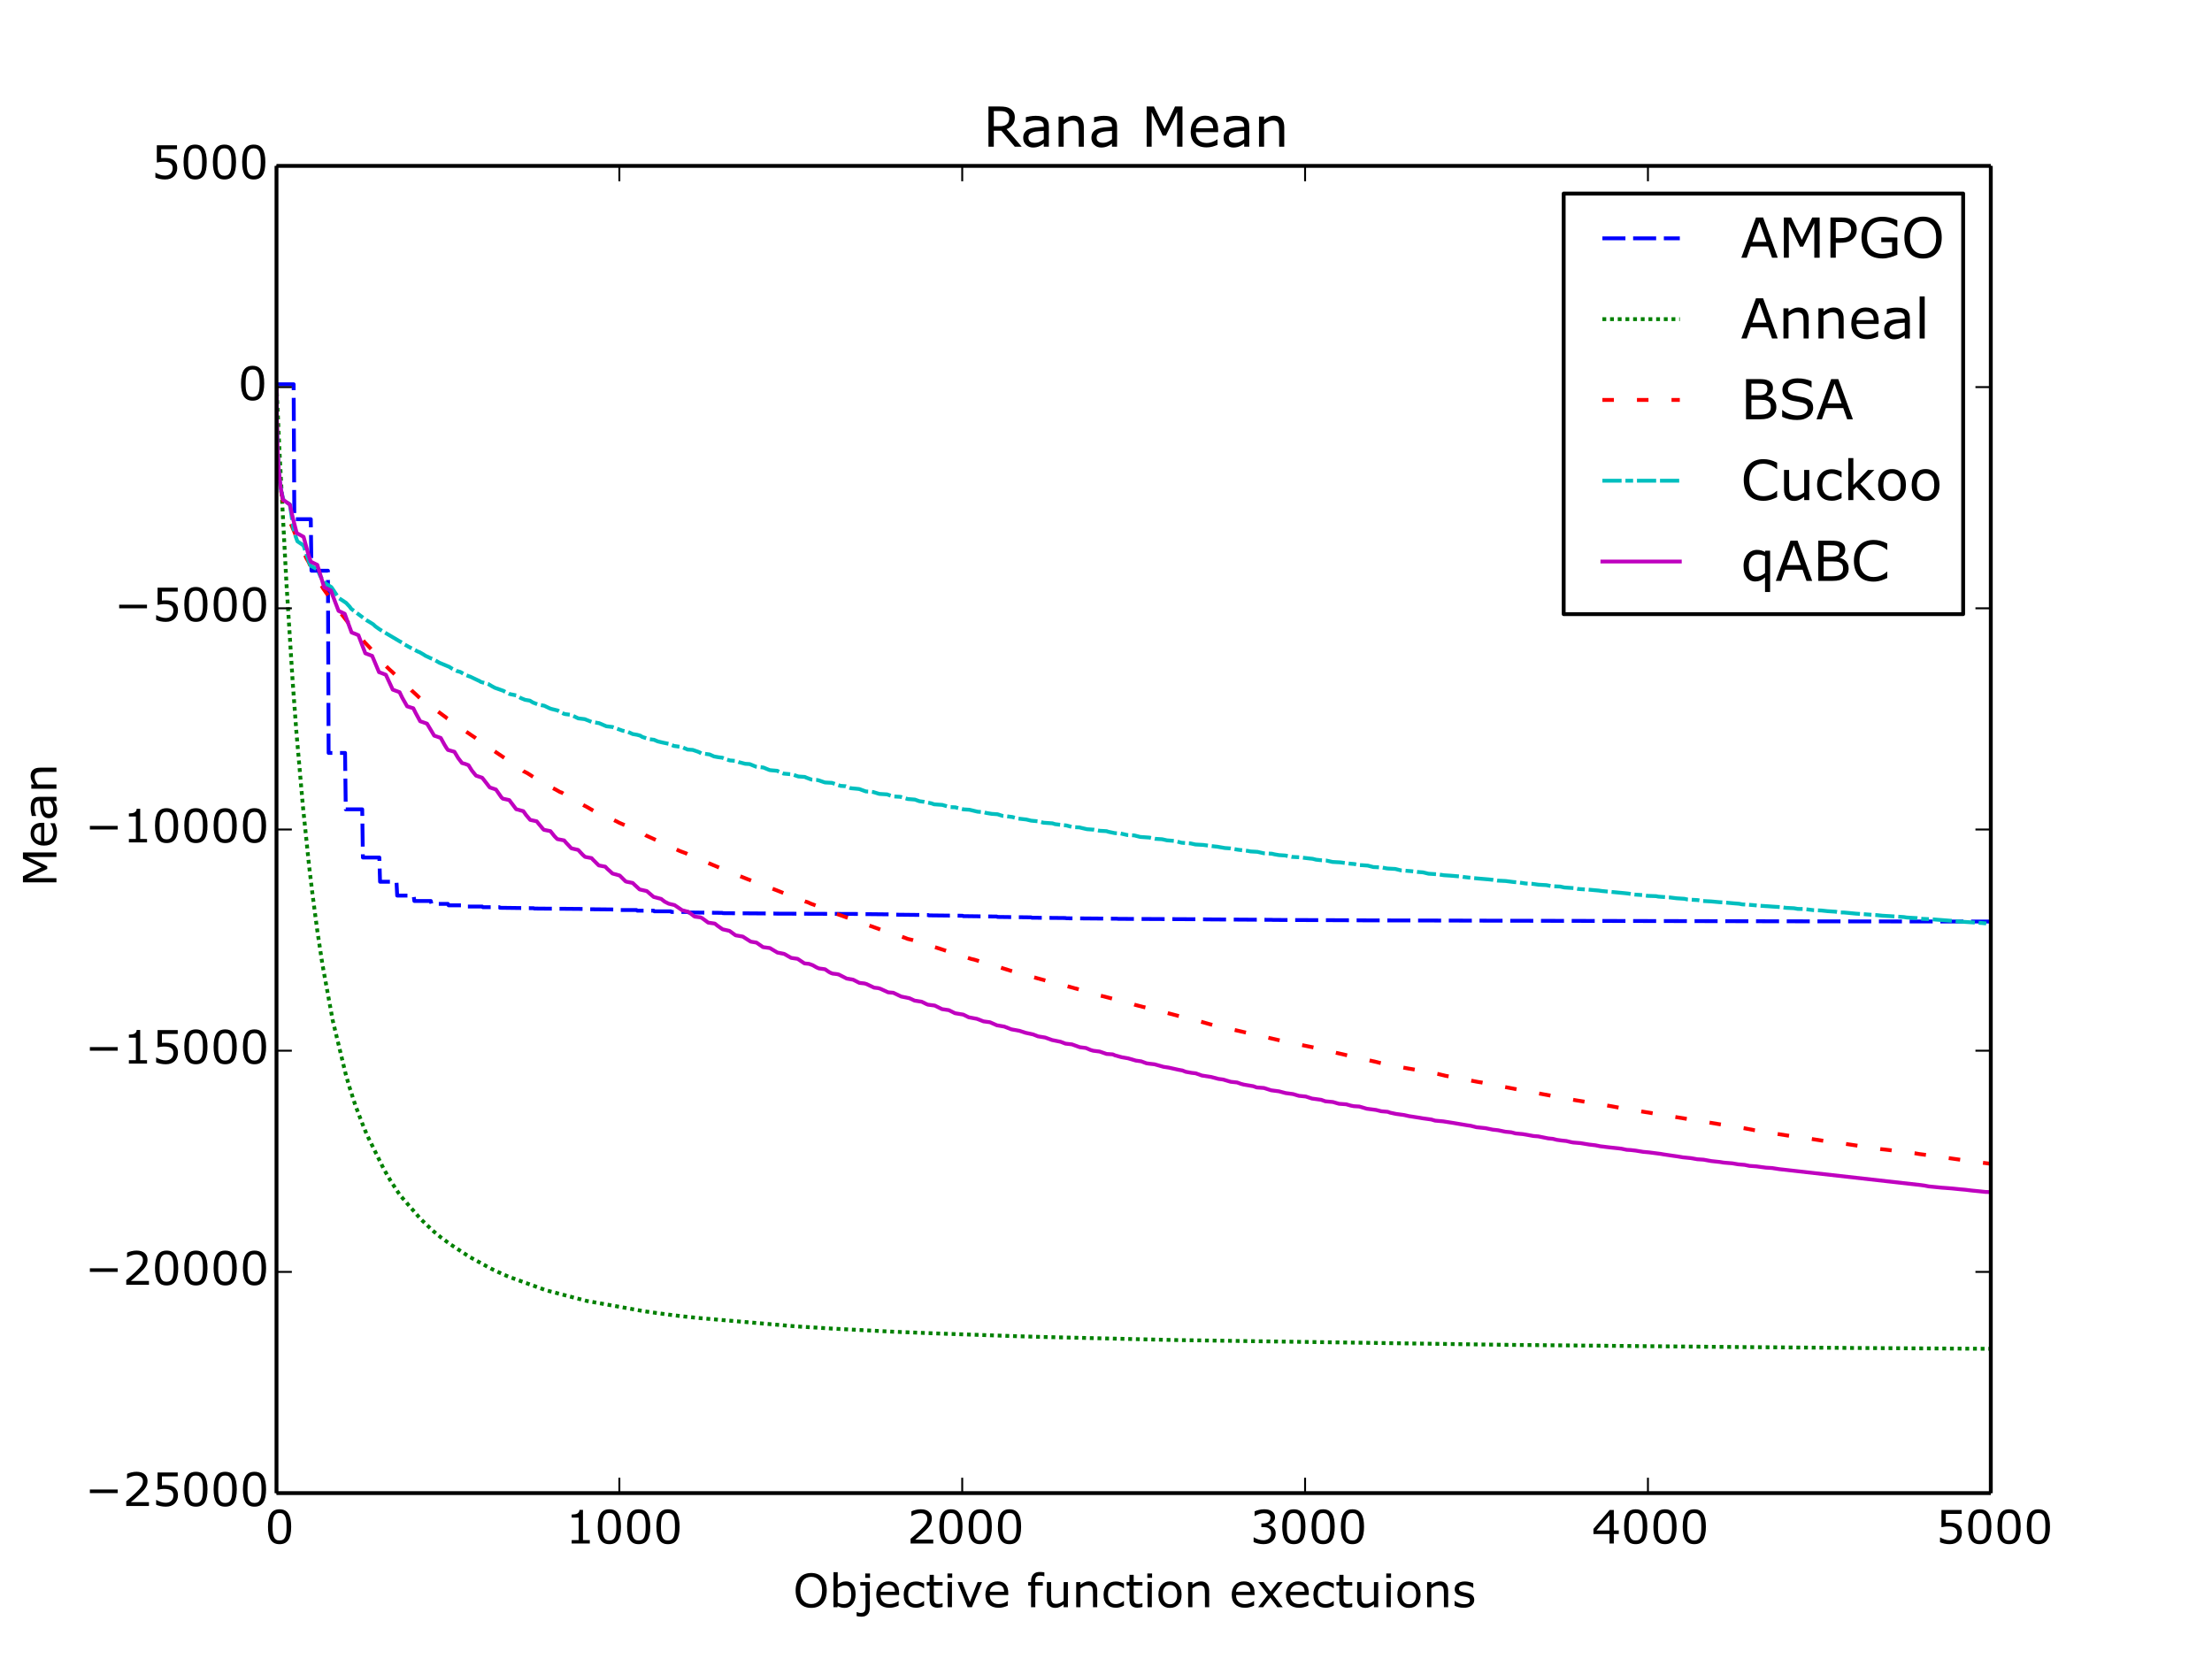 <?xml version="1.0" encoding="utf-8" standalone="no"?>
<!DOCTYPE svg PUBLIC "-//W3C//DTD SVG 1.1//EN"
  "http://www.w3.org/Graphics/SVG/1.1/DTD/svg11.dtd">
<!-- Created with matplotlib (http://matplotlib.org/) -->
<svg height="432pt" version="1.1" viewBox="0 0 576 432" width="576pt" xmlns="http://www.w3.org/2000/svg" xmlns:xlink="http://www.w3.org/1999/xlink">
 <defs>
  <style type="text/css">
*{stroke-linecap:butt;stroke-linejoin:round;}
  </style>
 </defs>
 <g id="figure_1">
  <g id="patch_1">
   <path d="
M0 432
L576 432
L576 0
L0 0
z
" style="fill:#ffffff;"/>
  </g>
  <g id="axes_1">
   <g id="patch_2">
    <path d="
M72 388.8
L518.4 388.8
L518.4 43.2
L72 43.2
z
" style="fill:#ffffff;"/>
   </g>
   <g id="line2d_1">
    <path clip-path="url(#p7ff5b81e1d)" d="
M72 100.064
L76.464 100.064
L76.643 135.198
L80.928 135.198
L81.107 148.61
L85.392 148.61
L85.571 196.059
L89.856 196.059
L90.035 210.751
L94.32 210.751
L94.499 223.295
L98.784 223.295
L98.963 229.602
L103.248 229.602
L103.427 233.21
L107.712 233.21
L107.891 234.61
L112.176 234.61
L112.355 235.371
L116.64 235.371
L116.819 235.746
L121.104 235.746
L121.283 236.062
L125.568 236.062
L125.747 236.235
L130.032 236.235
L130.211 236.385
L138.96 236.495
L139.139 236.583
L152.352 236.694
L152.62 236.753
L161.28 236.84
L161.459 236.973
L165.744 236.973
L165.923 237.129
L170.208 237.129
L170.387 237.305
L174.672 237.305
L174.851 237.476
L179.136 237.476
L179.315 237.602
L188.064 237.708
L188.243 237.785
L201.456 237.881
L201.902 237.909
L223.865 237.992
L224.222 238.022
L232.793 238.109
L233.061 238.178
L241.721 238.271
L241.9 238.362
L250.649 238.456
L250.828 238.555
L259.577 238.665
L259.756 238.766
L268.505 238.875
L268.684 238.971
L277.433 239.051
L277.701 239.118
L290.825 239.227
L291.182 239.267
L313.145 239.377
L314.217 239.409
L331.091 239.519
L331.537 239.547
L353.411 239.643
L354.125 239.659
L398.14 239.767
L399.479 239.775
L456.172 239.884
L462.064 239.9
L518.311 239.969
L518.311 239.969" style="fill:none;stroke:#0000ff;stroke-dasharray:6,2;stroke-dashoffset:0.0;"/>
   </g>
   <g id="line2d_2">
    <path clip-path="url(#p7ff5b81e1d)" d="
M72 100.21
L72.803 118.041
L74.589 151.882
L76.196 177.297
L77.178 190.585
L78.875 209.931
L80.482 225.423
L81.374 232.878
L82.624 242.324
L83.963 251.163
L86.642 265.717
L90.035 279.745
L90.927 282.863
L92.534 287.822
L93.874 291.362
L94.677 293.412
L95.57 295.563
L99.945 304.434
L100.391 305.201
L101.73 307.519
L104.141 311.197
L109.498 317.392
L112.265 320.047
L112.98 320.694
L114.676 322.107
L115.301 322.558
L117.176 323.95
L122.265 327.294
L127.889 330.366
L128.693 330.759
L130.657 331.672
L132.353 332.416
L142.174 335.982
L152.709 338.745
L167.797 341.456
L170.029 341.77
L174.047 342.321
L175.208 342.458
L177.797 342.778
L181.814 343.195
L207.259 345.387
L216.901 345.975
L220.919 346.178
L232.615 346.776
L242.346 347.163
L244.221 347.237
L264.041 347.92
L271.094 348.132
L305.824 348.94
L392.069 350.19
L453.583 350.774
L460.904 350.827
L482.509 351.009
L489.741 351.051
L508.133 351.163
L518.311 351.22
L518.311 351.22" style="fill:none;stroke:#008000;stroke-dasharray:1,1;stroke-dashoffset:0.0;"/>
   </g>
   <g id="line2d_3">
    <path clip-path="url(#p7ff5b81e1d)" d="
M72 100.885
L72.089 109.897
L72.268 117.667
L72.625 123.698
L73.161 127.823
L73.875 131.27
L74.678 133.716
L75.66 136.208
L76.464 138.107
L76.643 138.53
L77.714 141.143
L77.982 141.873
L78.428 142.584
L78.875 143.375
L79.142 143.874
L79.767 145.325
L80.392 146.399
L81.017 147.794
L83.339 151.889
L83.606 152.322
L84.231 153.353
L86.374 156.357
L86.553 156.533
L87.178 157.534
L87.535 157.959
L88.16 158.944
L91.106 162.691
L91.463 162.994
L92.624 164.632
L93.249 165.239
L93.784 165.79
L94.141 166.3
L94.677 166.91
L94.945 167.247
L97.891 170.325
L98.873 171.571
L99.052 171.775
L99.409 172.217
L99.588 172.433
L99.945 172.913
L100.57 173.501
L100.837 173.772
L101.373 174.286
L102.177 175.008
L105.212 177.955
L105.48 178.142
L106.373 178.941
L106.551 179.092
L107.176 179.791
L108.158 180.684
L109.14 181.607
L110.39 182.666
L110.926 182.96
L116.104 186.8
L116.461 187.086
L116.64 187.202
L116.908 187.501
L123.782 192.143
L125.122 193.185
L125.479 193.471
L126.014 193.8
L127.086 194.452
L127.532 194.784
L133.782 199.014
L134.764 199.694
L135.835 200.412
L136.282 200.797
L137.353 201.342
L139.139 202.496
L139.585 202.79
L140.388 203.206
L141.906 204.159
L142.353 204.405
L143.335 204.868
L143.603 205.052
L144.674 205.583
L145.835 206.248
L146.281 206.388
L147.531 207.19
L147.977 207.445
L149.316 208.119
L150.388 208.661
L150.745 208.966
L151.995 209.689
L153.066 210.262
L153.87 210.734
L154.763 211.242
L155.388 211.592
L156.727 212.139
L157.53 212.506
L159.584 213.401
L160.119 213.674
L160.566 213.887
L160.834 214.022
L161.101 214.176
L161.726 214.456
L163.066 215.024
L163.333 215.19
L164.048 215.586
L167.887 217.295
L168.244 217.569
L175.029 220.653
L175.386 220.847
L176.815 221.505
L177.172 221.66
L178.69 222.224
L180.118 222.938
L180.832 223.185
L182.261 223.788
L183.243 224.145
L183.779 224.446
L185.832 225.315
L189.671 226.927
L190.296 227.177
L193.956 228.651
L194.581 228.901
L201.902 231.701
L202.438 231.91
L202.884 232.09
L206.277 233.459
L206.634 233.602
L209.759 234.771
L210.295 234.922
L211.098 235.298
L214.491 236.55
L215.027 236.82
L216.098 237.222
L217.08 237.677
L217.526 237.879
L218.241 238.113
L223.865 240.112
L224.847 240.482
L225.383 240.656
L229.49 242.137
L230.115 242.323
L230.651 242.477
L234.132 243.676
L235.74 244.235
L236.364 244.49
L237.525 244.758
L238.596 245.083
L241.989 246.145
L242.882 246.453
L243.239 246.586
L243.864 246.769
L251.006 249.091
L252.881 249.699
L253.685 249.881
L254.399 250.098
L255.113 250.322
L255.649 250.49
L258.595 251.374
L259.309 251.58
L260.113 251.81
L260.559 251.96
L261.184 252.155
L263.327 252.827
L263.863 252.983
L266.184 253.654
L266.63 253.797
L268.505 254.319
L269.309 254.51
L270.202 254.761
L272.88 255.494
L274.041 255.732
L274.933 255.992
L277.344 256.666
L278.148 256.87
L284.04 258.494
L286.004 259.125
L286.718 259.296
L288.683 259.794
L290.29 260.213
L291.004 260.384
L293.95 261.198
L294.396 261.34
L295.111 261.476
L295.646 261.681
L296.361 261.865
L297.521 262.172
L299.485 262.607
L300.378 262.841
L301.092 263.028
L301.45 263.151
L302.432 263.367
L311.36 265.759
L312.788 266.067
L314.217 266.468
L314.663 266.601
L315.824 266.915
L319.038 267.703
L319.931 267.845
L334.394 271.178
L335.555 271.423
L340.197 272.377
L342.965 272.943
L344.215 273.268
L345.643 273.631
L358.589 276.58
L359.124 276.73
L362.696 277.509
L366.535 278.205
L367.07 278.299
L367.963 278.445
L374.481 279.664
L375.463 279.906
L375.909 280.007
L376.356 280.121
L377.159 280.271
L378.32 280.477
L384.926 281.744
L385.641 281.849
L388.23 282.383
L390.462 282.792
L391.622 283.014
L392.783 283.227
L396.354 283.918
L397.068 284.061
L397.783 284.214
L401.443 284.864
L402.068 284.983
L404.3 285.398
L408.496 286.186
L410.014 286.451
L419.031 287.964
L419.656 288.07
L421.71 288.456
L422.96 288.683
L449.208 292.989
L450.279 293.153
L454.208 293.793
L456.886 294.308
L458.136 294.474
L459.654 294.775
L466.618 295.875
L467.421 296.015
L468.314 296.13
L469.742 296.295
L470.724 296.44
L471.796 296.597
L476.974 297.401
L477.688 297.516
L480.01 297.779
L486.348 298.731
L487.956 298.971
L488.58 299.08
L489.652 299.218
L490.723 299.325
L492.509 299.539
L494.562 299.808
L496.884 300.075
L497.419 300.161
L498.758 300.326
L499.651 300.488
L503.222 300.971
L512.775 302.318
L514.293 302.48
L515.097 302.607
L516.168 302.768
L516.882 302.858
L518.311 303.035
L518.311 303.035" style="fill:none;stroke:#ff0000;stroke-dasharray:3,6;stroke-dashoffset:0.0;"/>
   </g>
   <g id="line2d_4">
    <path clip-path="url(#p7ff5b81e1d)" d="
M72 101.371
L72.089 110.221
L72.268 117.319
L72.714 124.28
L73.161 127.536
L73.786 130.072
L74.232 130.506
L75.482 131.346
L76.375 137.372
L77 139.742
L77.446 140.96
L78.607 141.742
L79.053 142.076
L80.482 146.419
L80.928 147.35
L82.446 148.155
L82.624 148.211
L83.428 150.06
L84.231 151.404
L84.588 151.8
L86.285 152.887
L88.16 155.686
L90.124 156.987
L91.017 157.941
L91.463 158.547
L94.856 161.076
L95.481 161.533
L96.284 162.003
L97.177 162.566
L97.713 163.078
L98.784 163.843
L99.409 164.236
L103.962 166.939
L104.676 167.331
L105.391 167.844
L106.373 168.401
L107.98 169.231
L108.783 169.656
L109.23 169.815
L110.301 170.439
L110.748 170.742
L112.176 171.416
L112.89 171.674
L114.408 172.574
L116.997 173.652
L117.622 174.058
L118.872 174.703
L119.854 174.973
L120.747 175.487
L121.372 175.793
L121.908 176.023
L122.443 176.203
L124.943 177.394
L125.211 177.576
L126.729 177.994
L127.086 178.083
L128.068 178.671
L128.871 179.108
L131.103 179.894
L131.46 180.102
L132.532 180.653
L132.889 180.765
L134.407 181.071
L135.657 181.795
L136.728 182.232
L137.978 182.446
L138.781 182.94
L140.21 183.493
L141.728 183.77
L143.067 184.421
L143.513 184.589
L145.21 185.004
L145.924 185.4
L146.817 185.856
L147.174 185.955
L148.692 186.133
L150.566 187.061
L152.263 187.267
L154.048 187.984
L156.012 188.308
L157.887 189.12
L159.494 189.307
L162.084 190.26
L163.333 190.496
L164.762 191.148
L165.923 191.345
L166.726 191.568
L167.262 191.903
L169.047 192.479
L170.297 192.635
L171.279 193.06
L172.529 193.356
L174.226 193.706
L175.476 194.239
L177.529 194.518
L178.065 194.75
L179.047 195.182
L180.386 195.272
L181.904 195.8
L182.618 196.166
L184.761 196.45
L185.564 196.813
L185.921 196.976
L187.082 197.183
L188.064 197.303
L188.957 197.662
L190.028 198.013
L191.546 198.132
L192.349 198.447
L194.046 198.889
L195.206 198.965
L196.813 199.627
L197.171 199.683
L198.778 199.856
L200.385 200.524
L200.742 200.571
L202.349 200.711
L204.045 201.444
L206.277 201.643
L207.884 202.195
L209.58 202.312
L209.938 202.485
L211.277 202.99
L212.616 203.081
L213.152 203.186
L214.58 203.68
L214.848 203.757
L216.634 203.852
L218.866 204.638
L220.205 204.729
L221.544 205.251
L223.508 205.432
L223.865 205.496
L224.222 205.636
L225.472 206.089
L226.633 206.144
L227.436 206.255
L228.954 206.727
L229.401 206.76
L231.008 206.857
L231.722 207.117
L232.615 207.39
L234.49 207.492
L236.364 208.062
L238.239 208.211
L239.4 208.631
L240.561 208.783
L242.525 209.187
L243.239 209.445
L243.864 209.488
L245.382 209.596
L247.257 210.155
L248.774 210.223
L249.221 210.358
L250.917 210.763
L252.435 210.854
L254.578 211.366
L256.095 211.473
L256.81 211.687
L258.238 211.927
L259.756 212.031
L261.006 212.439
L261.72 212.502
L263.595 212.746
L265.023 213.147
L267.255 213.398
L268.505 213.699
L270.469 213.879
L271.719 214.232
L272.434 214.282
L274.041 214.39
L274.755 214.614
L276.451 214.815
L277.701 214.948
L279.308 215.379
L281.094 215.454
L281.54 215.575
L283.058 215.924
L284.844 216.046
L286.361 216.331
L288.147 216.43
L288.593 216.588
L290.29 216.942
L291.807 217.033
L293.504 217.434
L295.379 217.54
L296.896 217.934
L299.307 218.103
L300.735 218.418
L302.61 218.534
L303.86 218.819
L304.664 218.883
L306.092 218.996
L307.342 219.365
L307.699 219.453
L310.02 219.622
L311.27 219.902
L313.324 220.019
L316.002 220.377
L316.984 220.478
L318.948 220.823
L320.377 220.924
L322.43 221.276
L324.841 221.56
L325.644 221.714
L327.43 221.813
L328.769 222.121
L329.126 222.197
L331.18 222.303
L331.894 222.471
L333.055 222.671
L334.662 222.773
L336.447 223.133
L338.322 223.233
L341.001 223.548
L341.804 223.629
L342.697 223.86
L343.947 223.997
L345.375 224.085
L346.982 224.449
L349.036 224.559
L351.446 224.885
L352.696 224.994
L353.946 225.266
L354.75 225.297
L356.178 225.401
L357.607 225.777
L359.839 225.88
L361.089 226.133
L361.446 226.17
L363.321 226.271
L364.749 226.629
L367.606 226.86
L369.124 227.05
L370.552 227.16
L371.981 227.513
L374.302 227.659
L375.998 227.91
L377.605 228.013
L380.641 228.265
L381.266 228.388
L383.766 228.655
L385.016 228.773
L387.783 229.005
L388.676 229.105
L390.015 229.313
L392.069 229.412
L394.122 229.674
L395.461 229.777
L397.247 230.052
L399.122 230.16
L400.64 230.375
L402.693 230.487
L404.032 230.762
L406.264 230.856
L407.336 231.097
L408.139 231.154
L409.836 231.261
L410.907 231.477
L411.621 231.534
L413.585 231.654
L416.353 231.903
L417.067 232.01
L423.138 232.584
L424.12 232.695
L425.013 232.879
L425.727 232.948
L427.781 233.077
L429.031 233.277
L431.263 233.357
L431.798 233.475
L434.834 233.693
L436.62 233.915
L438.584 234.037
L439.387 234.216
L440.191 234.274
L442.066 234.376
L443.405 234.622
L445.548 234.727
L447.69 234.923
L449.297 235.025
L451.529 235.23
L452.868 235.335
L453.672 235.499
L455.19 235.583
L456.529 235.689
L458.315 235.858
L460.547 236
L461.707 236.086
L463.493 236.196
L465.1 236.402
L467.153 236.502
L468.135 236.679
L469.564 236.699
L470.635 236.806
L472.153 236.994
L474.296 237.093
L475.903 237.269
L477.956 237.401
L478.938 237.592
L480.188 237.618
L481.349 237.72
L483.313 237.914
L484.92 238.019
L487.241 238.198
L488.759 238.296
L490.188 238.45
L492.152 238.56
L494.473 238.714
L495.812 238.802
L496.437 238.91
L497.33 238.973
L499.116 239.069
L500.633 239.263
L502.865 239.367
L509.115 239.848
L510.008 239.954
L515.989 240.344
L517.15 240.455
L517.954 240.593
L518.311 240.635
L518.311 240.635" style="fill:none;stroke:#00bfbf;stroke-dasharray:5,1,2,1,5,1;stroke-dashoffset:0.0;"/>
   </g>
   <g id="line2d_5">
    <path clip-path="url(#p7ff5b81e1d)" d="
M72 100.78
L72.089 108.99
L72.268 116.539
L72.536 121.834
L73.071 126.896
L73.518 129.225
L73.696 130.09
L74.143 130.429
L75.482 131.397
L76.285 134.996
L77.267 138.818
L78.16 139.298
L79.053 139.799
L80.392 144.697
L80.928 146.252
L82.624 147.087
L84.41 152.917
L86.195 153.796
L86.642 155.091
L88.16 159.071
L89.41 159.652
L89.767 159.831
L91.552 164.69
L92.624 165.104
L93.338 165.415
L95.124 170.113
L96.641 170.69
L96.909 170.78
L98.695 175.035
L99.409 175.288
L100.391 175.681
L100.48 175.715
L101.195 177.266
L101.82 178.615
L102.266 179.584
L104.052 180.244
L104.766 181.731
L106.016 183.922
L106.998 184.24
L107.623 184.426
L108.248 185.68
L109.408 187.809
L111.194 188.435
L113.069 191.567
L114.765 192.151
L115.747 193.928
L116.283 194.799
L116.64 195.281
L118.336 195.762
L119.318 197.408
L120.3 198.688
L121.193 198.941
L121.997 199.257
L122.89 200.679
L123.961 201.981
L125.568 202.523
L127.532 205.045
L129.139 205.583
L130.568 207.618
L130.925 207.965
L132.353 208.282
L132.621 208.35
L134.407 210.712
L136.282 211.229
L136.996 212.244
L138.067 213.498
L139.764 213.871
L140.21 214.442
L141.371 215.829
L141.638 216.082
L143.067 216.368
L143.335 216.43
L144.406 217.77
L145.12 218.497
L146.906 218.843
L147.442 219.483
L147.888 219.949
L148.781 220.901
L150.566 221.32
L151.013 221.798
L151.727 222.567
L152.352 223.13
L153.602 223.369
L154.048 223.452
L154.405 223.85
L155.923 225.354
L157.62 225.682
L158.155 226.257
L158.78 226.804
L159.494 227.466
L161.369 227.985
L162.887 229.492
L163.155 229.596
L164.762 229.921
L165.208 230.363
L165.923 231.025
L166.548 231.607
L168.422 232.033
L170.208 233.558
L172.172 234.079
L173.065 234.781
L174.136 235.321
L175.654 235.685
L177.618 237.015
L179.315 237.48
L180.654 238.518
L180.922 238.686
L182.35 238.87
L182.796 239.058
L183.779 239.779
L184.404 240.25
L186.1 240.494
L186.278 240.606
L186.814 241.042
L188.153 241.982
L189.939 242.392
L191.546 243.555
L193.421 243.884
L195.474 245.195
L196.992 245.456
L198.688 246.63
L200.474 246.874
L202.438 248.044
L204.224 248.403
L206.009 249.429
L207.706 249.683
L209.491 250.871
L210.652 250.986
L211.634 251.339
L212.616 251.904
L213.241 252.175
L214.848 252.397
L215.83 253.08
L216.366 253.363
L216.812 253.523
L217.973 253.66
L218.419 253.767
L220.473 254.814
L222.169 255.117
L223.776 255.937
L225.115 256.089
L225.651 256.249
L227.615 257.182
L228.686 257.307
L229.222 257.463
L231.276 258.4
L232.615 258.515
L234.668 259.494
L236.811 259.937
L238.15 260.555
L240.025 260.855
L241.186 261.434
L241.632 261.615
L243.418 261.848
L245.292 262.774
L247.078 263.045
L248.685 263.84
L250.828 264.199
L252.256 264.901
L254.399 265.304
L256.095 265.961
L257.792 266.191
L259.577 266.981
L261.541 267.326
L263.327 268.028
L265.47 268.421
L266.988 268.92
L269.041 269.37
L270.291 269.863
L272.166 270.171
L273.951 270.823
L276.183 271.277
L277.433 271.758
L279.13 271.95
L281.183 272.692
L282.79 272.899
L283.951 273.4
L284.665 273.608
L286.361 273.825
L288.147 274.444
L289.754 274.555
L290.379 274.824
L292.075 275.296
L293.772 275.591
L295.736 276.165
L297.164 276.371
L298.503 276.867
L299.128 276.967
L300.646 277.143
L302.967 277.794
L304.307 277.997
L306.896 278.571
L307.878 278.747
L308.771 279.093
L310.288 279.367
L311.36 279.489
L312.967 280.065
L315.377 280.439
L317.252 280.937
L318.502 281.111
L320.466 281.692
L322.163 281.879
L323.145 282.235
L323.948 282.442
L326.359 282.849
L327.252 283.17
L329.126 283.309
L331.001 283.911
L333.055 284.182
L334.751 284.632
L336.715 284.899
L338.233 285.351
L340.019 285.533
L341.626 286.06
L344.036 286.389
L345.108 286.772
L347.072 286.961
L348.679 287.424
L350.554 287.561
L351.714 287.891
L352.518 288.049
L353.946 288.137
L354.393 288.26
L355.91 288.711
L358.321 289.026
L359.66 289.364
L361.356 289.511
L361.981 289.734
L363.499 290.058
L365.642 290.355
L366.892 290.638
L369.66 291.066
L370.463 291.208
L372.695 291.514
L373.677 291.805
L375.82 292.003
L378.588 292.437
L379.391 292.577
L382.159 293.041
L382.962 293.151
L384.48 293.53
L386.801 293.767
L388.676 294.15
L390.105 294.31
L391.98 294.698
L393.497 294.842
L394.658 295.143
L396.533 295.32
L397.426 295.468
L399.3 295.813
L400.55 295.909
L403.14 296.432
L404.389 296.559
L405.372 296.807
L406.621 296.985
L407.871 297.113
L409.032 297.391
L409.657 297.506
L411.532 297.662
L413.764 298.032
L415.46 298.231
L416.71 298.488
L419.388 298.811
L421.442 299.025
L422.245 299.125
L423.585 299.406
L424.656 299.47
L425.906 299.613
L427.87 299.937
L429.388 300.074
L432.423 300.465
L433.138 300.59
L435.548 300.952
L436.798 301.126
L438.227 301.367
L440.28 301.569
L441.976 301.865
L443.583 301.973
L445.637 302.342
L447.869 302.58
L448.851 302.743
L451.083 302.927
L452.601 303.187
L454.297 303.33
L455.547 303.593
L457.332 303.715
L458.493 303.874
L459.832 304.052
L461.439 304.152
L463.314 304.444
L500.187 308.589
L501.169 308.728
L502.24 308.937
L505.633 309.271
L506.526 309.333
L508.222 309.464
L510.543 309.699
L511.793 309.807
L513.311 309.999
L515.722 310.238
L516.972 310.377
L518.311 310.416
L518.311 310.416" style="fill:none;stroke:#bf00bf;stroke-linecap:square;"/>
   </g>
   <g id="matplotlib.axis_1">
    <g id="xtick_1">
     <g id="line2d_6">
      <defs>
       <path d="
M0 0
L0 -4" id="mc7db9fdffb" style="stroke:#000000;stroke-width:0.5;"/>
      </defs>
      <g>
       <use style="stroke:#000000;stroke-width:0.5;" x="72.0" xlink:href="#mc7db9fdffb" y="388.8"/>
      </g>
     </g>
     <g id="line2d_7">
      <defs>
       <path d="
M0 0
L0 4" id="m5a7d422ac3" style="stroke:#000000;stroke-width:0.5;"/>
      </defs>
      <g>
       <use style="stroke:#000000;stroke-width:0.5;" x="72.0" xlink:href="#m5a7d422ac3" y="43.2"/>
      </g>
     </g>
     <g id="text_1">
      <!-- 0 -->
      <defs>
       <path d="
M56.984 36.375
Q56.984 16.797 50.859 7.641
Q44.734 -1.516 31.844 -1.516
Q18.75 -1.516 12.719 7.766
Q6.688 17.047 6.688 36.281
Q6.688 55.672 12.781 64.922
Q18.891 74.172 31.844 74.172
Q44.922 74.172 50.953 64.766
Q56.984 55.375 56.984 36.375
M44.141 14.203
Q45.844 18.172 46.453 23.516
Q47.078 28.859 47.078 36.375
Q47.078 43.797 46.453 49.266
Q45.844 54.734 44.094 58.547
Q42.391 62.312 39.422 64.203
Q36.469 66.109 31.844 66.109
Q27.25 66.109 24.234 64.203
Q21.234 62.312 19.484 58.453
Q17.828 54.828 17.219 49.016
Q16.609 43.219 16.609 36.281
Q16.609 28.656 17.141 23.531
Q17.672 18.406 19.438 14.359
Q21.047 10.547 24 8.547
Q26.953 6.547 31.844 6.547
Q36.422 6.547 39.453 8.453
Q42.484 10.359 44.141 14.203" id="Verdana-30"/>
      </defs>
      <g transform="translate(68.982 401.918)scale(0.12 -0.12)">
       <use xlink:href="#Verdana-30"/>
      </g>
     </g>
    </g>
    <g id="xtick_2">
     <g id="line2d_8">
      <g>
       <use style="stroke:#000000;stroke-width:0.5;" x="161.28" xlink:href="#mc7db9fdffb" y="388.8"/>
      </g>
     </g>
     <g id="line2d_9">
      <g>
       <use style="stroke:#000000;stroke-width:0.5;" x="161.28" xlink:href="#m5a7d422ac3" y="43.2"/>
      </g>
     </g>
     <g id="text_2">
      <!-- 1000 -->
      <defs>
       <path d="
M52.938 0
L13.578 0
L13.578 7.422
L28.719 7.422
L28.719 56.156
L13.578 56.156
L13.578 62.797
Q16.656 62.797 20.172 63.297
Q23.688 63.812 25.484 64.797
Q27.734 66.016 29.031 67.891
Q30.328 69.781 30.516 72.953
L38.094 72.953
L38.094 7.422
L52.938 7.422
z
" id="Verdana-31"/>
      </defs>
      <g transform="translate(147.232 401.918)scale(0.12 -0.12)">
       <use xlink:href="#Verdana-31"/>
       <use x="63.574" xlink:href="#Verdana-30"/>
       <use x="127.148" xlink:href="#Verdana-30"/>
       <use x="190.723" xlink:href="#Verdana-30"/>
      </g>
     </g>
    </g>
    <g id="xtick_3">
     <g id="line2d_10">
      <g>
       <use style="stroke:#000000;stroke-width:0.5;" x="250.56" xlink:href="#mc7db9fdffb" y="388.8"/>
      </g>
     </g>
     <g id="line2d_11">
      <g>
       <use style="stroke:#000000;stroke-width:0.5;" x="250.56" xlink:href="#m5a7d422ac3" y="43.2"/>
      </g>
     </g>
     <g id="text_3">
      <!-- 2000 -->
      <defs>
       <path d="
M57.078 0
L7.859 0
L7.859 10.203
Q12.984 14.594 18.141 18.984
Q23.297 23.391 27.734 27.734
Q37.109 36.812 40.578 42.156
Q44.047 47.516 44.047 53.719
Q44.047 59.375 40.312 62.562
Q36.578 65.766 29.891 65.766
Q25.438 65.766 20.266 64.203
Q15.094 62.641 10.156 59.422
L9.672 59.422
L9.672 69.672
Q13.141 71.391 18.922 72.797
Q24.703 74.219 30.125 74.219
Q41.312 74.219 47.656 68.812
Q54 63.422 54 54.203
Q54 50.047 52.953 46.453
Q51.906 42.875 49.859 39.656
Q47.953 36.625 45.391 33.688
Q42.828 30.766 39.156 27.203
Q33.938 22.078 28.359 17.266
Q22.797 12.453 17.969 8.344
L57.078 8.344
z
" id="Verdana-32"/>
      </defs>
      <g transform="translate(236.168 401.918)scale(0.12 -0.12)">
       <use xlink:href="#Verdana-32"/>
       <use x="63.574" xlink:href="#Verdana-30"/>
       <use x="127.148" xlink:href="#Verdana-30"/>
       <use x="190.723" xlink:href="#Verdana-30"/>
      </g>
     </g>
    </g>
    <g id="xtick_4">
     <g id="line2d_12">
      <g>
       <use style="stroke:#000000;stroke-width:0.5;" x="339.84" xlink:href="#mc7db9fdffb" y="388.8"/>
      </g>
     </g>
     <g id="line2d_13">
      <g>
       <use style="stroke:#000000;stroke-width:0.5;" x="339.84" xlink:href="#m5a7d422ac3" y="43.2"/>
      </g>
     </g>
     <g id="text_4">
      <!-- 3000 -->
      <defs>
       <path d="
M50.688 35.016
Q53.031 32.906 54.547 29.734
Q56.062 26.562 56.062 21.531
Q56.062 16.547 54.25 12.391
Q52.438 8.25 49.172 5.172
Q45.516 1.766 40.547 0.125
Q35.594 -1.516 29.688 -1.516
Q23.641 -1.516 17.781 -0.062
Q11.922 1.375 8.156 3.078
L8.156 13.281
L8.891 13.281
Q13.031 10.547 18.641 8.734
Q24.266 6.938 29.5 6.938
Q32.562 6.938 36.031 7.953
Q39.5 8.984 41.656 10.984
Q43.891 13.141 44.984 15.719
Q46.094 18.312 46.094 22.266
Q46.094 26.172 44.844 28.734
Q43.609 31.297 41.406 32.766
Q39.203 34.281 36.078 34.844
Q32.953 35.406 29.344 35.406
L24.953 35.406
L24.953 43.5
L28.375 43.5
Q35.797 43.5 40.203 46.594
Q44.625 49.703 44.625 55.672
Q44.625 58.297 43.5 60.266
Q42.391 62.25 40.375 63.531
Q38.281 64.797 35.891 65.281
Q33.5 65.766 30.469 65.766
Q25.828 65.766 20.594 64.109
Q15.375 62.453 10.75 59.422
L10.25 59.422
L10.25 69.625
Q13.719 71.344 19.5 72.781
Q25.297 74.219 30.719 74.219
Q36.031 74.219 40.078 73.234
Q44.141 72.266 47.406 70.125
Q50.922 67.781 52.734 64.453
Q54.547 61.141 54.547 56.688
Q54.547 50.641 50.266 46.125
Q46 41.609 40.188 40.438
L40.188 39.75
Q42.531 39.359 45.547 38.109
Q48.578 36.859 50.688 35.016" id="Verdana-33"/>
      </defs>
      <g transform="translate(325.466 401.918)scale(0.12 -0.12)">
       <use xlink:href="#Verdana-33"/>
       <use x="63.574" xlink:href="#Verdana-30"/>
       <use x="127.148" xlink:href="#Verdana-30"/>
       <use x="190.723" xlink:href="#Verdana-30"/>
      </g>
     </g>
    </g>
    <g id="xtick_5">
     <g id="line2d_14">
      <g>
       <use style="stroke:#000000;stroke-width:0.5;" x="429.12" xlink:href="#mc7db9fdffb" y="388.8"/>
      </g>
     </g>
     <g id="line2d_15">
      <g>
       <use style="stroke:#000000;stroke-width:0.5;" x="429.12" xlink:href="#m5a7d422ac3" y="43.2"/>
      </g>
     </g>
     <g id="text_5">
      <!-- 4000 -->
      <defs>
       <path d="
M58.734 20.453
L47.953 20.453
L47.953 0
L38.578 0
L38.578 20.453
L3.766 20.453
L3.766 31.688
L38.969 72.703
L47.953 72.703
L47.953 28.266
L58.734 28.266
z

M38.578 28.266
L38.578 61.078
L10.406 28.266
z
" id="Verdana-34"/>
      </defs>
      <g transform="translate(414.483 401.918)scale(0.12 -0.12)">
       <use xlink:href="#Verdana-34"/>
       <use x="63.574" xlink:href="#Verdana-30"/>
       <use x="127.148" xlink:href="#Verdana-30"/>
       <use x="190.723" xlink:href="#Verdana-30"/>
      </g>
     </g>
    </g>
    <g id="xtick_6">
     <g id="line2d_16">
      <g>
       <use style="stroke:#000000;stroke-width:0.5;" x="518.4" xlink:href="#mc7db9fdffb" y="388.8"/>
      </g>
     </g>
     <g id="line2d_17">
      <g>
       <use style="stroke:#000000;stroke-width:0.5;" x="518.4" xlink:href="#m5a7d422ac3" y="43.2"/>
      </g>
     </g>
     <g id="text_6">
      <!-- 5000 -->
      <defs>
       <path d="
M56.5 23.094
Q56.5 18.016 54.641 13.375
Q52.781 8.734 49.562 5.562
Q46.047 2.156 41.188 0.312
Q36.328 -1.516 29.938 -1.516
Q23.969 -1.516 18.453 -0.266
Q12.938 0.984 9.125 2.734
L9.125 13.031
L9.812 13.031
Q13.812 10.5 19.188 8.719
Q24.562 6.938 29.734 6.938
Q33.203 6.938 36.453 7.906
Q39.703 8.891 42.234 11.328
Q44.391 13.422 45.484 16.344
Q46.578 19.281 46.578 23.141
Q46.578 26.906 45.281 29.484
Q44 32.078 41.703 33.641
Q39.156 35.5 35.516 36.25
Q31.891 37.016 27.391 37.016
Q23.094 37.016 19.109 36.422
Q15.141 35.844 12.25 35.25
L12.25 72.703
L56 72.703
L56 64.156
L21.688 64.156
L21.688 44.828
Q23.781 45.016 25.969 45.109
Q28.172 45.219 29.781 45.219
Q35.688 45.219 40.125 44.219
Q44.578 43.219 48.297 40.672
Q52.203 37.984 54.344 33.734
Q56.5 29.5 56.5 23.094" id="Verdana-35"/>
      </defs>
      <g transform="translate(504.084 401.918)scale(0.12 -0.12)">
       <use xlink:href="#Verdana-35"/>
       <use x="63.574" xlink:href="#Verdana-30"/>
       <use x="127.148" xlink:href="#Verdana-30"/>
       <use x="190.723" xlink:href="#Verdana-30"/>
      </g>
     </g>
    </g>
    <g id="text_7">
     <!-- Objective function exectuions -->
     <defs>
      <path d="
M57.031 27.688
Q57.031 20.844 55.094 15.375
Q53.172 9.906 49.906 6.203
Q46.438 2.344 42.281 0.406
Q38.141 -1.516 33.156 -1.516
Q28.516 -1.516 25.047 -0.406
Q21.578 0.688 18.219 2.547
L17.625 0
L9.031 0
L9.031 75.984
L18.219 75.984
L18.219 48.828
Q22.078 52 26.422 54.031
Q30.766 56.062 36.188 56.062
Q45.844 56.062 51.438 48.641
Q57.031 41.219 57.031 27.688
M47.562 27.438
Q47.562 37.203 44.328 42.25
Q41.109 47.312 33.938 47.312
Q29.938 47.312 25.828 45.578
Q21.734 43.844 18.219 41.109
L18.219 9.859
Q22.125 8.109 24.922 7.422
Q27.734 6.734 31.297 6.734
Q38.922 6.734 43.234 11.734
Q47.562 16.75 47.562 27.438" id="Verdana-62"/>
      <path d="
M56.203 54.547
L34.125 0
L24.906 0
L2.984 54.547
L12.938 54.547
L29.828 11.141
L46.578 54.547
z
" id="Verdana-76"/>
      <path d="
M56.25 0
L44.672 0
L29.203 20.953
L13.625 0
L2.938 0
L24.219 27.203
L3.125 54.547
L14.703 54.547
L30.078 33.938
L45.516 54.547
L56.25 54.547
L34.812 27.688
z
" id="Verdana-78"/>
      <path d="
M54.688 26.312
L14.5 26.312
Q14.5 21.297 16.016 17.547
Q17.531 13.812 20.172 11.422
Q22.703 9.078 26.188 7.906
Q29.688 6.734 33.891 6.734
Q39.453 6.734 45.094 8.953
Q50.734 11.188 53.125 13.328
L53.609 13.328
L53.609 3.328
Q48.969 1.375 44.141 0.047
Q39.312 -1.266 33.984 -1.266
Q20.406 -1.266 12.781 6.078
Q5.172 13.422 5.172 26.953
Q5.172 40.328 12.469 48.188
Q19.781 56.062 31.688 56.062
Q42.719 56.062 48.703 49.609
Q54.688 43.172 54.688 31.297
z

M45.75 33.344
Q45.703 40.578 42.109 44.531
Q38.531 48.484 31.203 48.484
Q23.828 48.484 19.453 44.141
Q15.094 39.797 14.5 33.344
z
" id="Verdana-65"/>
      <path d="
M49.359 3.422
Q44.781 1.219 40.656 0
Q36.531 -1.219 31.891 -1.219
Q25.984 -1.219 21.047 0.516
Q16.109 2.25 12.594 5.766
Q9.031 9.281 7.078 14.641
Q5.125 20.016 5.125 27.203
Q5.125 40.578 12.469 48.188
Q19.828 55.812 31.891 55.812
Q36.578 55.812 41.094 54.484
Q45.609 53.172 49.359 51.266
L49.359 41.062
L48.875 41.062
Q44.672 44.344 40.203 46.094
Q35.75 47.859 31.5 47.859
Q23.688 47.859 19.172 42.609
Q14.656 37.359 14.656 27.203
Q14.656 17.328 19.062 12.031
Q23.484 6.734 31.5 6.734
Q34.281 6.734 37.156 7.469
Q40.047 8.203 42.328 9.375
Q44.344 10.406 46.094 11.547
Q47.859 12.703 48.875 13.531
L49.359 13.531
z
" id="Verdana-63"/>
      <path d="
M26.031 63.672
L15.672 63.672
L15.672 73.188
L26.031 73.188
z

M25.438 -1.312
Q25.438 -10.891 20.547 -15.766
Q15.672 -20.656 7.469 -20.656
Q5.516 -20.656 2.312 -20.266
Q-0.875 -19.875 -3.031 -19.281
L-3.031 -10.547
L-2.547 -10.547
Q-1.172 -11.078 1.141 -11.766
Q3.469 -12.453 5.672 -12.453
Q9.188 -12.453 11.328 -11.469
Q13.484 -10.5 14.547 -8.547
Q15.625 -6.594 15.938 -3.828
Q16.266 -1.078 16.266 2.875
L16.266 46.828
L4.891 46.828
L4.891 54.547
L25.438 54.547
z
" id="Verdana-6a"/>
      <path d="
M18.891 63.672
L8.547 63.672
L8.547 73.188
L18.891 73.188
z

M18.312 0
L9.125 0
L9.125 54.547
L18.312 54.547
z
" id="Verdana-69"/>
      <path d="
M54.641 0
L45.453 0
L45.453 31.062
Q45.453 34.812 45.016 38.109
Q44.578 41.406 43.406 43.266
Q42.188 45.312 39.891 46.312
Q37.594 47.312 33.938 47.312
Q30.172 47.312 26.062 45.453
Q21.969 43.609 18.219 40.719
L18.219 0
L9.031 0
L9.031 54.547
L18.219 54.547
L18.219 48.484
Q22.516 52.047 27.094 54.047
Q31.688 56.062 36.531 56.062
Q45.359 56.062 50 50.734
Q54.641 45.406 54.641 35.406
z
" id="Verdana-6e"/>
      <path d="
M48 15.719
Q48 8.25 41.812 3.469
Q35.641 -1.312 24.953 -1.312
Q18.891 -1.312 13.844 0.125
Q8.797 1.562 5.375 3.266
L5.375 13.578
L5.859 13.578
Q10.203 10.297 15.516 8.375
Q20.844 6.453 25.734 6.453
Q31.781 6.453 35.203 8.406
Q38.625 10.359 38.625 14.547
Q38.625 17.781 36.766 19.438
Q34.906 21.094 29.641 22.266
Q27.688 22.703 24.531 23.281
Q21.391 23.875 18.797 24.562
Q11.625 26.469 8.609 30.156
Q5.609 33.844 5.609 39.203
Q5.609 42.578 7 45.547
Q8.406 48.531 11.234 50.875
Q13.969 53.172 18.188 54.516
Q22.406 55.859 27.641 55.859
Q32.516 55.859 37.516 54.656
Q42.531 53.469 45.844 51.766
L45.844 41.938
L45.359 41.938
Q41.844 44.531 36.812 46.312
Q31.781 48.094 26.953 48.094
Q21.922 48.094 18.453 46.156
Q14.984 44.234 14.984 40.438
Q14.984 37.062 17.094 35.359
Q19.141 33.641 23.734 32.562
Q26.266 31.984 29.406 31.391
Q32.562 30.812 34.672 30.328
Q41.062 28.859 44.531 25.297
Q48 21.688 48 15.719" id="Verdana-73"/>
      <path d="
M38.375 67.094
L37.891 67.094
Q36.375 67.531 33.938 67.984
Q31.5 68.453 29.641 68.453
Q23.734 68.453 21.062 65.844
Q18.406 63.234 18.406 56.391
L18.406 54.547
L34.969 54.547
L34.969 46.828
L18.703 46.828
L18.703 0
L9.516 0
L9.516 46.828
L3.328 46.828
L3.328 54.547
L9.516 54.547
L9.516 56.344
Q9.516 66.062 14.344 71.266
Q19.188 76.469 28.328 76.469
Q31.391 76.469 33.859 76.172
Q36.328 75.875 38.375 75.484
z
" id="Verdana-66"/>
      <path id="Verdana-20"/>
      <path d="
M63.969 64.359
Q68.406 59.469 70.766 52.391
Q73.141 45.312 73.141 36.328
Q73.141 27.344 70.719 20.234
Q68.312 13.141 63.969 8.406
Q59.469 3.469 53.344 0.969
Q47.219 -1.516 39.359 -1.516
Q31.688 -1.516 25.406 1.016
Q19.141 3.562 14.75 8.406
Q10.359 13.234 7.984 20.266
Q5.609 27.297 5.609 36.328
Q5.609 45.219 7.953 52.266
Q10.297 59.328 14.797 64.359
Q19.094 69.141 25.469 71.672
Q31.844 74.219 39.359 74.219
Q47.172 74.219 53.391 71.656
Q59.625 69.094 63.969 64.359
M63.094 36.328
Q63.094 50.484 56.734 58.172
Q50.391 65.875 39.406 65.875
Q28.328 65.875 22 58.172
Q15.672 50.484 15.672 36.328
Q15.672 22.016 22.109 14.422
Q28.562 6.844 39.406 6.844
Q50.25 6.844 56.672 14.422
Q63.094 22.016 63.094 36.328" id="Verdana-4f"/>
      <path d="
M55.516 27.25
Q55.516 13.922 48.672 6.203
Q41.844 -1.516 30.375 -1.516
Q18.797 -1.516 11.984 6.203
Q5.172 13.922 5.172 27.25
Q5.172 40.578 11.984 48.312
Q18.797 56.062 30.375 56.062
Q41.844 56.062 48.672 48.312
Q55.516 40.578 55.516 27.25
M46.047 27.25
Q46.047 37.844 41.891 42.984
Q37.75 48.141 30.375 48.141
Q22.906 48.141 18.781 42.984
Q14.656 37.844 14.656 27.25
Q14.656 17 18.797 11.688
Q22.953 6.391 30.375 6.391
Q37.703 6.391 41.875 11.641
Q46.047 16.891 46.047 27.25" id="Verdana-6f"/>
      <path d="
M37.359 0.484
Q34.766 -0.203 31.703 -0.641
Q28.656 -1.078 26.266 -1.078
Q17.922 -1.078 13.578 3.406
Q9.234 7.906 9.234 17.828
L9.234 46.828
L3.031 46.828
L3.031 54.547
L9.234 54.547
L9.234 70.219
L18.406 70.219
L18.406 54.547
L37.359 54.547
L37.359 46.828
L18.406 46.828
L18.406 21.969
Q18.406 17.672 18.594 15.25
Q18.797 12.844 19.969 10.75
Q21.047 8.797 22.922 7.891
Q24.812 6.984 28.656 6.984
Q30.906 6.984 33.344 7.641
Q35.797 8.297 36.859 8.734
L37.359 8.734
z
" id="Verdana-74"/>
      <path d="
M54.25 0
L45.062 0
L45.062 6.062
Q40.438 2.391 36.188 0.438
Q31.938 -1.516 26.812 -1.516
Q18.219 -1.516 13.422 3.734
Q8.641 8.984 8.641 19.141
L8.641 54.547
L17.828 54.547
L17.828 23.484
Q17.828 19.344 18.219 16.375
Q18.609 13.422 19.875 11.328
Q21.188 9.188 23.281 8.203
Q25.391 7.234 29.391 7.234
Q32.953 7.234 37.172 9.078
Q41.406 10.938 45.062 13.812
L45.062 54.547
L54.25 54.547
z
" id="Verdana-75"/>
     </defs>
     <g transform="translate(206.508 418.509)scale(0.12 -0.12)">
      <use xlink:href="#Verdana-4f"/>
      <use x="78.711" xlink:href="#Verdana-62"/>
      <use x="141.016" xlink:href="#Verdana-6a"/>
      <use x="175.439" xlink:href="#Verdana-65"/>
      <use x="235.01" xlink:href="#Verdana-63"/>
      <use x="287.109" xlink:href="#Verdana-74"/>
      <use x="326.514" xlink:href="#Verdana-69"/>
      <use x="353.955" xlink:href="#Verdana-76"/>
      <use x="412.26" xlink:href="#Verdana-65"/>
      <use x="471.83" xlink:href="#Verdana-20"/>
      <use x="506.986" xlink:href="#Verdana-66"/>
      <use x="542.143" xlink:href="#Verdana-75"/>
      <use x="605.424" xlink:href="#Verdana-6e"/>
      <use x="668.705" xlink:href="#Verdana-63"/>
      <use x="720.805" xlink:href="#Verdana-74"/>
      <use x="760.209" xlink:href="#Verdana-69"/>
      <use x="787.65" xlink:href="#Verdana-6f"/>
      <use x="848.344" xlink:href="#Verdana-6e"/>
      <use x="911.625" xlink:href="#Verdana-20"/>
      <use x="946.781" xlink:href="#Verdana-65"/>
      <use x="1006.352" xlink:href="#Verdana-78"/>
      <use x="1064.406" xlink:href="#Verdana-65"/>
      <use x="1123.977" xlink:href="#Verdana-63"/>
      <use x="1176.076" xlink:href="#Verdana-74"/>
      <use x="1215.48" xlink:href="#Verdana-75"/>
      <use x="1278.762" xlink:href="#Verdana-69"/>
      <use x="1306.203" xlink:href="#Verdana-6f"/>
      <use x="1366.896" xlink:href="#Verdana-6e"/>
      <use x="1430.178" xlink:href="#Verdana-73"/>
     </g>
    </g>
   </g>
   <g id="matplotlib.axis_2">
    <g id="ytick_1">
     <g id="line2d_18">
      <defs>
       <path d="
M0 0
L4 0" id="md7965d1ba0" style="stroke:#000000;stroke-width:0.5;"/>
      </defs>
      <g>
       <use style="stroke:#000000;stroke-width:0.5;" x="72.0" xlink:href="#md7965d1ba0" y="388.8"/>
      </g>
     </g>
     <g id="line2d_19">
      <defs>
       <path d="
M0 0
L-4 0" id="md9a1c1a7cd" style="stroke:#000000;stroke-width:0.5;"/>
      </defs>
      <g>
       <use style="stroke:#000000;stroke-width:0.5;" x="518.4" xlink:href="#md9a1c1a7cd" y="388.8"/>
      </g>
     </g>
     <g id="text_8">
      <!-- −25000 -->
      <defs>
       <path d="
M71.094 27.938
L10.75 27.938
L10.75 35.75
L71.094 35.75
z
" id="Verdana-2212"/>
      </defs>
      <g transform="translate(22.113 392.152)scale(0.12 -0.12)">
       <use xlink:href="#Verdana-2212"/>
       <use x="81.836" xlink:href="#Verdana-32"/>
       <use x="145.41" xlink:href="#Verdana-35"/>
       <use x="208.984" xlink:href="#Verdana-30"/>
       <use x="272.559" xlink:href="#Verdana-30"/>
       <use x="336.133" xlink:href="#Verdana-30"/>
      </g>
     </g>
    </g>
    <g id="ytick_2">
     <g id="line2d_20">
      <g>
       <use style="stroke:#000000;stroke-width:0.5;" x="72.0" xlink:href="#md7965d1ba0" y="331.2"/>
      </g>
     </g>
     <g id="line2d_21">
      <g>
       <use style="stroke:#000000;stroke-width:0.5;" x="518.4" xlink:href="#md9a1c1a7cd" y="331.2"/>
      </g>
     </g>
     <g id="text_9">
      <!-- −20000 -->
      <g transform="translate(22.113 334.552)scale(0.12 -0.12)">
       <use xlink:href="#Verdana-2212"/>
       <use x="81.836" xlink:href="#Verdana-32"/>
       <use x="145.41" xlink:href="#Verdana-30"/>
       <use x="208.984" xlink:href="#Verdana-30"/>
       <use x="272.559" xlink:href="#Verdana-30"/>
       <use x="336.133" xlink:href="#Verdana-30"/>
      </g>
     </g>
    </g>
    <g id="ytick_3">
     <g id="line2d_22">
      <g>
       <use style="stroke:#000000;stroke-width:0.5;" x="72.0" xlink:href="#md7965d1ba0" y="273.6"/>
      </g>
     </g>
     <g id="line2d_23">
      <g>
       <use style="stroke:#000000;stroke-width:0.5;" x="518.4" xlink:href="#md9a1c1a7cd" y="273.6"/>
      </g>
     </g>
     <g id="text_10">
      <!-- −15000 -->
      <g transform="translate(22.113 276.952)scale(0.12 -0.12)">
       <use xlink:href="#Verdana-2212"/>
       <use x="81.836" xlink:href="#Verdana-31"/>
       <use x="145.41" xlink:href="#Verdana-35"/>
       <use x="208.984" xlink:href="#Verdana-30"/>
       <use x="272.559" xlink:href="#Verdana-30"/>
       <use x="336.133" xlink:href="#Verdana-30"/>
      </g>
     </g>
    </g>
    <g id="ytick_4">
     <g id="line2d_24">
      <g>
       <use style="stroke:#000000;stroke-width:0.5;" x="72.0" xlink:href="#md7965d1ba0" y="216.0"/>
      </g>
     </g>
     <g id="line2d_25">
      <g>
       <use style="stroke:#000000;stroke-width:0.5;" x="518.4" xlink:href="#md9a1c1a7cd" y="216.0"/>
      </g>
     </g>
     <g id="text_11">
      <!-- −10000 -->
      <g transform="translate(22.113 219.352)scale(0.12 -0.12)">
       <use xlink:href="#Verdana-2212"/>
       <use x="81.836" xlink:href="#Verdana-31"/>
       <use x="145.41" xlink:href="#Verdana-30"/>
       <use x="208.984" xlink:href="#Verdana-30"/>
       <use x="272.559" xlink:href="#Verdana-30"/>
       <use x="336.133" xlink:href="#Verdana-30"/>
      </g>
     </g>
    </g>
    <g id="ytick_5">
     <g id="line2d_26">
      <g>
       <use style="stroke:#000000;stroke-width:0.5;" x="72.0" xlink:href="#md7965d1ba0" y="158.4"/>
      </g>
     </g>
     <g id="line2d_27">
      <g>
       <use style="stroke:#000000;stroke-width:0.5;" x="518.4" xlink:href="#md9a1c1a7cd" y="158.4"/>
      </g>
     </g>
     <g id="text_12">
      <!-- −5000 -->
      <g transform="translate(29.742 161.752)scale(0.12 -0.12)">
       <use xlink:href="#Verdana-2212"/>
       <use x="81.836" xlink:href="#Verdana-35"/>
       <use x="145.41" xlink:href="#Verdana-30"/>
       <use x="208.984" xlink:href="#Verdana-30"/>
       <use x="272.559" xlink:href="#Verdana-30"/>
      </g>
     </g>
    </g>
    <g id="ytick_6">
     <g id="line2d_28">
      <g>
       <use style="stroke:#000000;stroke-width:0.5;" x="72.0" xlink:href="#md7965d1ba0" y="100.8"/>
      </g>
     </g>
     <g id="line2d_29">
      <g>
       <use style="stroke:#000000;stroke-width:0.5;" x="518.4" xlink:href="#md9a1c1a7cd" y="100.8"/>
      </g>
     </g>
     <g id="text_13">
      <!-- 0 -->
      <g transform="translate(61.964 104.152)scale(0.12 -0.12)">
       <use xlink:href="#Verdana-30"/>
      </g>
     </g>
    </g>
    <g id="ytick_7">
     <g id="line2d_30">
      <g>
       <use style="stroke:#000000;stroke-width:0.5;" x="72.0" xlink:href="#md7965d1ba0" y="43.2"/>
      </g>
     </g>
     <g id="line2d_31">
      <g>
       <use style="stroke:#000000;stroke-width:0.5;" x="518.4" xlink:href="#md9a1c1a7cd" y="43.2"/>
      </g>
     </g>
     <g id="text_14">
      <!-- 5000 -->
      <g transform="translate(39.369 46.552)scale(0.12 -0.12)">
       <use xlink:href="#Verdana-35"/>
       <use x="63.574" xlink:href="#Verdana-30"/>
       <use x="127.148" xlink:href="#Verdana-30"/>
       <use x="190.723" xlink:href="#Verdana-30"/>
      </g>
     </g>
    </g>
    <g id="text_15">
     <!-- Mean -->
     <defs>
      <path d="
M51.422 0
L42.281 0
L42.281 5.812
Q41.062 4.984 38.984 3.484
Q36.922 2 34.969 1.125
Q32.672 0 29.688 -0.75
Q26.703 -1.516 22.703 -1.516
Q15.328 -1.516 10.203 3.359
Q5.078 8.25 5.078 15.828
Q5.078 22.016 7.734 25.844
Q10.406 29.688 15.328 31.891
Q20.312 34.078 27.297 34.859
Q34.281 35.641 42.281 36.031
L42.281 37.453
Q42.281 40.578 41.188 42.625
Q40.094 44.672 38.031 45.844
Q36.078 46.969 33.344 47.359
Q30.609 47.75 27.641 47.75
Q24.031 47.75 19.578 46.797
Q15.141 45.844 10.406 44.047
L9.906 44.047
L9.906 53.375
Q12.594 54.109 17.672 54.984
Q22.75 55.859 27.688 55.859
Q33.453 55.859 37.719 54.906
Q42 53.953 45.125 51.656
Q48.188 49.422 49.797 45.844
Q51.422 42.281 51.422 37.016
z

M42.281 13.422
L42.281 28.609
Q38.094 28.375 32.391 27.875
Q26.703 27.391 23.391 26.469
Q19.438 25.344 16.984 22.969
Q14.547 20.609 14.547 16.453
Q14.547 11.766 17.375 9.391
Q20.219 7.031 26.031 7.031
Q30.859 7.031 34.859 8.906
Q38.875 10.797 42.281 13.422" id="Verdana-61"/>
      <path d="
M74.516 0
L64.844 0
L64.844 62.641
L44.625 20.016
L38.875 20.016
L18.797 62.641
L18.797 0
L9.766 0
L9.766 72.703
L22.953 72.703
L42.328 32.234
L61.078 72.703
L74.516 72.703
z
" id="Verdana-4d"/>
     </defs>
     <g transform="translate(14.698 230.928)rotate(-90.0)scale(0.12 -0.12)">
      <use xlink:href="#Verdana-4d"/>
      <use x="84.277" xlink:href="#Verdana-65"/>
      <use x="143.848" xlink:href="#Verdana-61"/>
      <use x="203.906" xlink:href="#Verdana-6e"/>
     </g>
    </g>
   </g>
   <g id="patch_3">
    <path d="
M72 43.2
L518.4 43.2" style="fill:none;stroke:#000000;"/>
   </g>
   <g id="patch_4">
    <path d="
M72 388.8
L72 43.2" style="fill:none;stroke:#000000;"/>
   </g>
   <g id="patch_5">
    <path d="
M518.4 388.8
L518.4 43.2" style="fill:none;stroke:#000000;"/>
   </g>
   <g id="patch_6">
    <path d="
M72 388.8
L518.4 388.8" style="fill:none;stroke:#000000;"/>
   </g>
   <g id="text_16">
    <!-- Rana Mean -->
    <defs>
     <path d="
M69.922 0
L57.375 0
L33.062 28.906
L19.438 28.906
L19.438 0
L9.766 0
L9.766 72.703
L30.125 72.703
Q36.719 72.703 41.109 71.844
Q45.516 71 49.031 68.797
Q52.984 66.312 55.203 62.516
Q57.422 58.734 57.422 52.938
Q57.422 45.062 53.469 39.766
Q49.516 34.469 42.578 31.781
z

M47.312 52.25
Q47.312 55.375 46.219 57.781
Q45.125 60.203 42.578 61.859
Q40.484 63.281 37.594 63.844
Q34.719 64.406 30.812 64.406
L19.438 64.406
L19.438 36.969
L29.203 36.969
Q33.797 36.969 37.203 37.766
Q40.625 38.578 43.016 40.766
Q45.219 42.828 46.266 45.484
Q47.312 48.141 47.312 52.25" id="Verdana-52"/>
    </defs>
    <g transform="translate(255.985 38.2)scale(0.144 -0.144)">
     <use xlink:href="#Verdana-52"/>
     <use x="67.531" xlink:href="#Verdana-61"/>
     <use x="127.59" xlink:href="#Verdana-6e"/>
     <use x="190.871" xlink:href="#Verdana-61"/>
     <use x="250.93" xlink:href="#Verdana-20"/>
     <use x="286.086" xlink:href="#Verdana-4d"/>
     <use x="370.363" xlink:href="#Verdana-65"/>
     <use x="429.934" xlink:href="#Verdana-61"/>
     <use x="489.992" xlink:href="#Verdana-6e"/>
    </g>
   </g>
   <g id="legend_1">
    <g id="patch_7">
     <path d="
M407.18 159.919
L511.2 159.919
L511.2 50.4
L407.18 50.4
L407.18 159.919
z
" style="fill:#ffffff;stroke:#000000;"/>
    </g>
    <g id="line2d_32">
     <path d="
M417.26 62.062
L437.42 62.062" style="fill:none;stroke:#0000ff;stroke-dasharray:6,2;stroke-dashoffset:0.0;"/>
    </g>
    <g id="line2d_33"/>
    <g id="text_17">
     <!-- AMPGO -->
     <defs>
      <path d="
M57.328 50.734
Q57.328 45.906 55.641 41.766
Q53.953 37.641 50.922 34.625
Q47.172 30.859 42.047 28.969
Q36.922 27.094 29.109 27.094
L19.438 27.094
L19.438 0
L9.766 0
L9.766 72.703
L29.5 72.703
Q36.031 72.703 40.578 71.609
Q45.125 70.516 48.641 68.172
Q52.781 65.375 55.047 61.219
Q57.328 57.078 57.328 50.734
M47.266 50.484
Q47.266 54.25 45.938 57.031
Q44.625 59.812 41.938 61.578
Q39.594 63.094 36.594 63.75
Q33.594 64.406 29 64.406
L19.438 64.406
L19.438 35.359
L27.594 35.359
Q33.453 35.359 37.109 36.406
Q40.766 37.453 43.062 39.75
Q45.359 42.094 46.312 44.672
Q47.266 47.266 47.266 50.484" id="Verdana-50"/>
      <path d="
M70.406 5.375
Q64.453 2.641 57.391 0.609
Q50.344 -1.422 43.75 -1.422
Q35.25 -1.422 28.172 0.922
Q21.094 3.266 16.109 7.953
Q11.078 12.703 8.344 19.797
Q5.609 26.906 5.609 36.422
Q5.609 53.859 15.797 63.938
Q25.984 74.031 43.75 74.031
Q49.953 74.031 56.422 72.531
Q62.891 71.047 70.359 67.484
L70.359 56
L69.484 56
Q67.969 57.172 65.078 59.078
Q62.203 60.984 59.422 62.25
Q56.062 63.766 51.781 64.766
Q47.516 65.766 42.094 65.766
Q29.891 65.766 22.781 57.922
Q15.672 50.094 15.672 36.719
Q15.672 22.609 23.094 14.766
Q30.516 6.938 43.312 6.938
Q48 6.938 52.656 7.859
Q57.328 8.797 60.844 10.25
L60.844 28.078
L41.359 28.078
L41.359 36.578
L70.406 36.578
z
" id="Verdana-47"/>
      <path d="
M67.094 0
L56.781 0
L49.656 20.266
L18.219 20.266
L11.078 0
L1.266 0
L27.734 72.703
L40.625 72.703
z

M46.688 28.562
L33.938 64.266
L21.141 28.562
z
" id="Verdana-41"/>
     </defs>
     <g transform="translate(453.26 67.102)scale(0.144 -0.144)">
      <use xlink:href="#Verdana-41"/>
      <use x="68.359" xlink:href="#Verdana-4d"/>
      <use x="152.637" xlink:href="#Verdana-50"/>
      <use x="212.939" xlink:href="#Verdana-47"/>
      <use x="290.479" xlink:href="#Verdana-4f"/>
     </g>
    </g>
    <g id="line2d_34">
     <path d="
M417.26 83.102
L437.42 83.102" style="fill:none;stroke:#008000;stroke-dasharray:1,1;stroke-dashoffset:0.0;"/>
    </g>
    <g id="line2d_35"/>
    <g id="text_18">
     <!-- Anneal -->
     <defs>
      <path d="
M18.312 0
L9.125 0
L9.125 75.984
L18.312 75.984
z
" id="Verdana-6c"/>
     </defs>
     <g transform="translate(453.26 88.141)scale(0.144 -0.144)">
      <use xlink:href="#Verdana-41"/>
      <use x="68.359" xlink:href="#Verdana-6e"/>
      <use x="131.641" xlink:href="#Verdana-6e"/>
      <use x="194.922" xlink:href="#Verdana-65"/>
      <use x="254.492" xlink:href="#Verdana-61"/>
      <use x="314.551" xlink:href="#Verdana-6c"/>
     </g>
    </g>
    <g id="line2d_36">
     <path d="
M417.26 104.141
L437.42 104.141" style="fill:none;stroke:#ff0000;stroke-dasharray:3,6;stroke-dashoffset:0.0;"/>
    </g>
    <g id="line2d_37"/>
    <g id="text_19">
     <!-- BSA -->
     <defs>
      <path d="
M64.594 22.359
Q64.594 16.938 62.547 12.781
Q60.5 8.641 57.031 5.953
Q52.938 2.734 48.016 1.359
Q43.109 0 35.547 0
L9.766 0
L9.766 72.703
L31.297 72.703
Q39.266 72.703 43.219 72.109
Q47.172 71.531 50.781 69.672
Q54.781 67.578 56.594 64.281
Q58.406 60.984 58.406 56.391
Q58.406 51.219 55.766 47.578
Q53.125 43.953 48.734 41.75
L48.734 41.359
Q56.109 39.844 60.344 34.891
Q64.594 29.938 64.594 22.359
M48.344 55.125
Q48.344 57.766 47.453 59.562
Q46.578 61.375 44.625 62.5
Q42.328 63.812 39.062 64.125
Q35.797 64.453 30.953 64.453
L19.438 64.453
L19.438 43.453
L31.938 43.453
Q36.469 43.453 39.156 43.922
Q41.844 44.391 44.141 45.844
Q46.438 47.312 47.391 49.625
Q48.344 51.953 48.344 55.125
M54.547 21.969
Q54.547 26.375 53.219 28.953
Q51.906 31.547 48.438 33.344
Q46.094 34.578 42.75 34.938
Q39.406 35.297 34.625 35.297
L19.438 35.297
L19.438 8.25
L32.234 8.25
Q38.578 8.25 42.625 8.906
Q46.688 9.578 49.266 11.328
Q52 13.234 53.266 15.672
Q54.547 18.109 54.547 21.969" id="Verdana-42"/>
      <path d="
M62.594 20.75
Q62.594 16.5 60.609 12.344
Q58.641 8.203 55.078 5.328
Q51.172 2.203 45.969 0.438
Q40.766 -1.312 33.453 -1.312
Q25.594 -1.312 19.312 0.141
Q13.031 1.609 6.547 4.5
L6.547 16.609
L7.234 16.609
Q12.75 12.016 19.969 9.516
Q27.203 7.031 33.547 7.031
Q42.531 7.031 47.531 10.391
Q52.547 13.766 52.547 19.391
Q52.547 24.219 50.172 26.516
Q47.797 28.812 42.969 30.078
Q39.312 31.062 35.031 31.688
Q30.766 32.328 25.984 33.297
Q16.312 35.359 11.641 40.312
Q6.984 45.266 6.984 53.219
Q6.984 62.359 14.688 68.188
Q22.406 74.031 34.281 74.031
Q41.938 74.031 48.328 72.562
Q54.734 71.094 59.672 68.953
L59.672 57.516
L58.984 57.516
Q54.828 61.031 48.062 63.344
Q41.312 65.672 34.234 65.672
Q26.469 65.672 21.75 62.453
Q17.047 59.234 17.047 54.156
Q17.047 49.609 19.391 47.016
Q21.734 44.438 27.641 43.062
Q30.766 42.391 36.516 41.406
Q42.281 40.438 46.297 39.406
Q54.391 37.25 58.484 32.906
Q62.594 28.562 62.594 20.75" id="Verdana-53"/>
     </defs>
     <g transform="translate(453.26 109.181)scale(0.144 -0.144)">
      <use xlink:href="#Verdana-42"/>
      <use x="68.555" xlink:href="#Verdana-53"/>
      <use x="135.914" xlink:href="#Verdana-41"/>
     </g>
    </g>
    <g id="line2d_38">
     <path d="
M417.26 125.181
L437.42 125.181" style="fill:none;stroke:#00bfbf;stroke-dasharray:5,1,2,1,5,1;stroke-dashoffset:0.0;"/>
    </g>
    <g id="line2d_39"/>
    <g id="text_20">
     <!-- Cuckoo -->
     <defs>
      <path d="
M58.547 0
L46.438 0
L24.562 23.875
L18.609 18.219
L18.609 0
L9.422 0
L9.422 75.984
L18.609 75.984
L18.609 27.25
L45.125 54.547
L56.688 54.547
L31.344 29.344
z
" id="Verdana-6b"/>
      <path d="
M65.922 5.281
Q63.234 4.109 61.062 3.078
Q58.891 2.047 55.375 0.922
Q52.391 0 48.891 -0.656
Q45.406 -1.312 41.219 -1.312
Q33.297 -1.312 26.828 0.906
Q20.359 3.125 15.578 7.859
Q10.891 12.5 8.25 19.656
Q5.609 26.812 5.609 36.281
Q5.609 45.266 8.141 52.344
Q10.688 59.422 15.484 64.312
Q20.125 69.047 26.688 71.531
Q33.25 74.031 41.266 74.031
Q47.125 74.031 52.953 72.609
Q58.797 71.188 65.922 67.625
L65.922 56.156
L65.188 56.156
Q59.188 61.188 53.266 63.469
Q47.359 65.766 40.625 65.766
Q35.109 65.766 30.688 63.984
Q26.266 62.203 22.797 58.453
Q19.438 54.781 17.547 49.188
Q15.672 43.609 15.672 36.281
Q15.672 28.609 17.75 23.094
Q19.828 17.578 23.094 14.109
Q26.516 10.5 31.078 8.766
Q35.641 7.031 40.719 7.031
Q47.703 7.031 53.797 9.422
Q59.906 11.812 65.234 16.609
L65.922 16.609
z
" id="Verdana-43"/>
     </defs>
     <g transform="translate(453.26 130.221)scale(0.144 -0.144)">
      <use xlink:href="#Verdana-43"/>
      <use x="69.824" xlink:href="#Verdana-75"/>
      <use x="133.105" xlink:href="#Verdana-63"/>
      <use x="185.205" xlink:href="#Verdana-6b"/>
      <use x="243.385" xlink:href="#Verdana-6f"/>
      <use x="304.078" xlink:href="#Verdana-6f"/>
     </g>
    </g>
    <g id="line2d_40">
     <path d="
M417.26 146.221
L437.42 146.221" style="fill:none;stroke:#bf00bf;stroke-linecap:square;"/>
    </g>
    <g id="line2d_41"/>
    <g id="text_21">
     <!-- qABC -->
     <defs>
      <path d="
M53.266 -20.125
L44.094 -20.125
L44.094 6.156
Q39.844 2.484 35.641 0.703
Q31.453 -1.078 26.562 -1.078
Q16.844 -1.078 11.062 6.422
Q5.281 13.922 5.281 27.094
Q5.281 34.125 7.297 39.516
Q9.328 44.922 12.641 48.578
Q15.875 52.156 20.219 54.109
Q24.562 56.062 29.391 56.062
Q33.797 56.062 37.188 55.078
Q40.578 54.109 44.094 52.203
L44.672 54.547
L53.266 54.547
z

M44.094 13.875
L44.094 44.734
Q40.281 46.438 37.344 47.109
Q34.422 47.797 31 47.797
Q23.047 47.797 18.891 42.406
Q14.75 37.016 14.75 27.547
Q14.75 17.969 18.094 12.812
Q21.438 7.672 28.609 7.672
Q32.625 7.672 36.625 9.406
Q40.625 11.141 44.094 13.875" id="Verdana-71"/>
     </defs>
     <g transform="translate(453.26 151.261)scale(0.144 -0.144)">
      <use xlink:href="#Verdana-71"/>
      <use x="62.305" xlink:href="#Verdana-41"/>
      <use x="130.664" xlink:href="#Verdana-42"/>
      <use x="199.219" xlink:href="#Verdana-43"/>
     </g>
    </g>
   </g>
  </g>
 </g>
 <defs>
  <clipPath id="p7ff5b81e1d">
   <rect height="345.6" width="446.4" x="72.0" y="43.2"/>
  </clipPath>
 </defs>
</svg>
